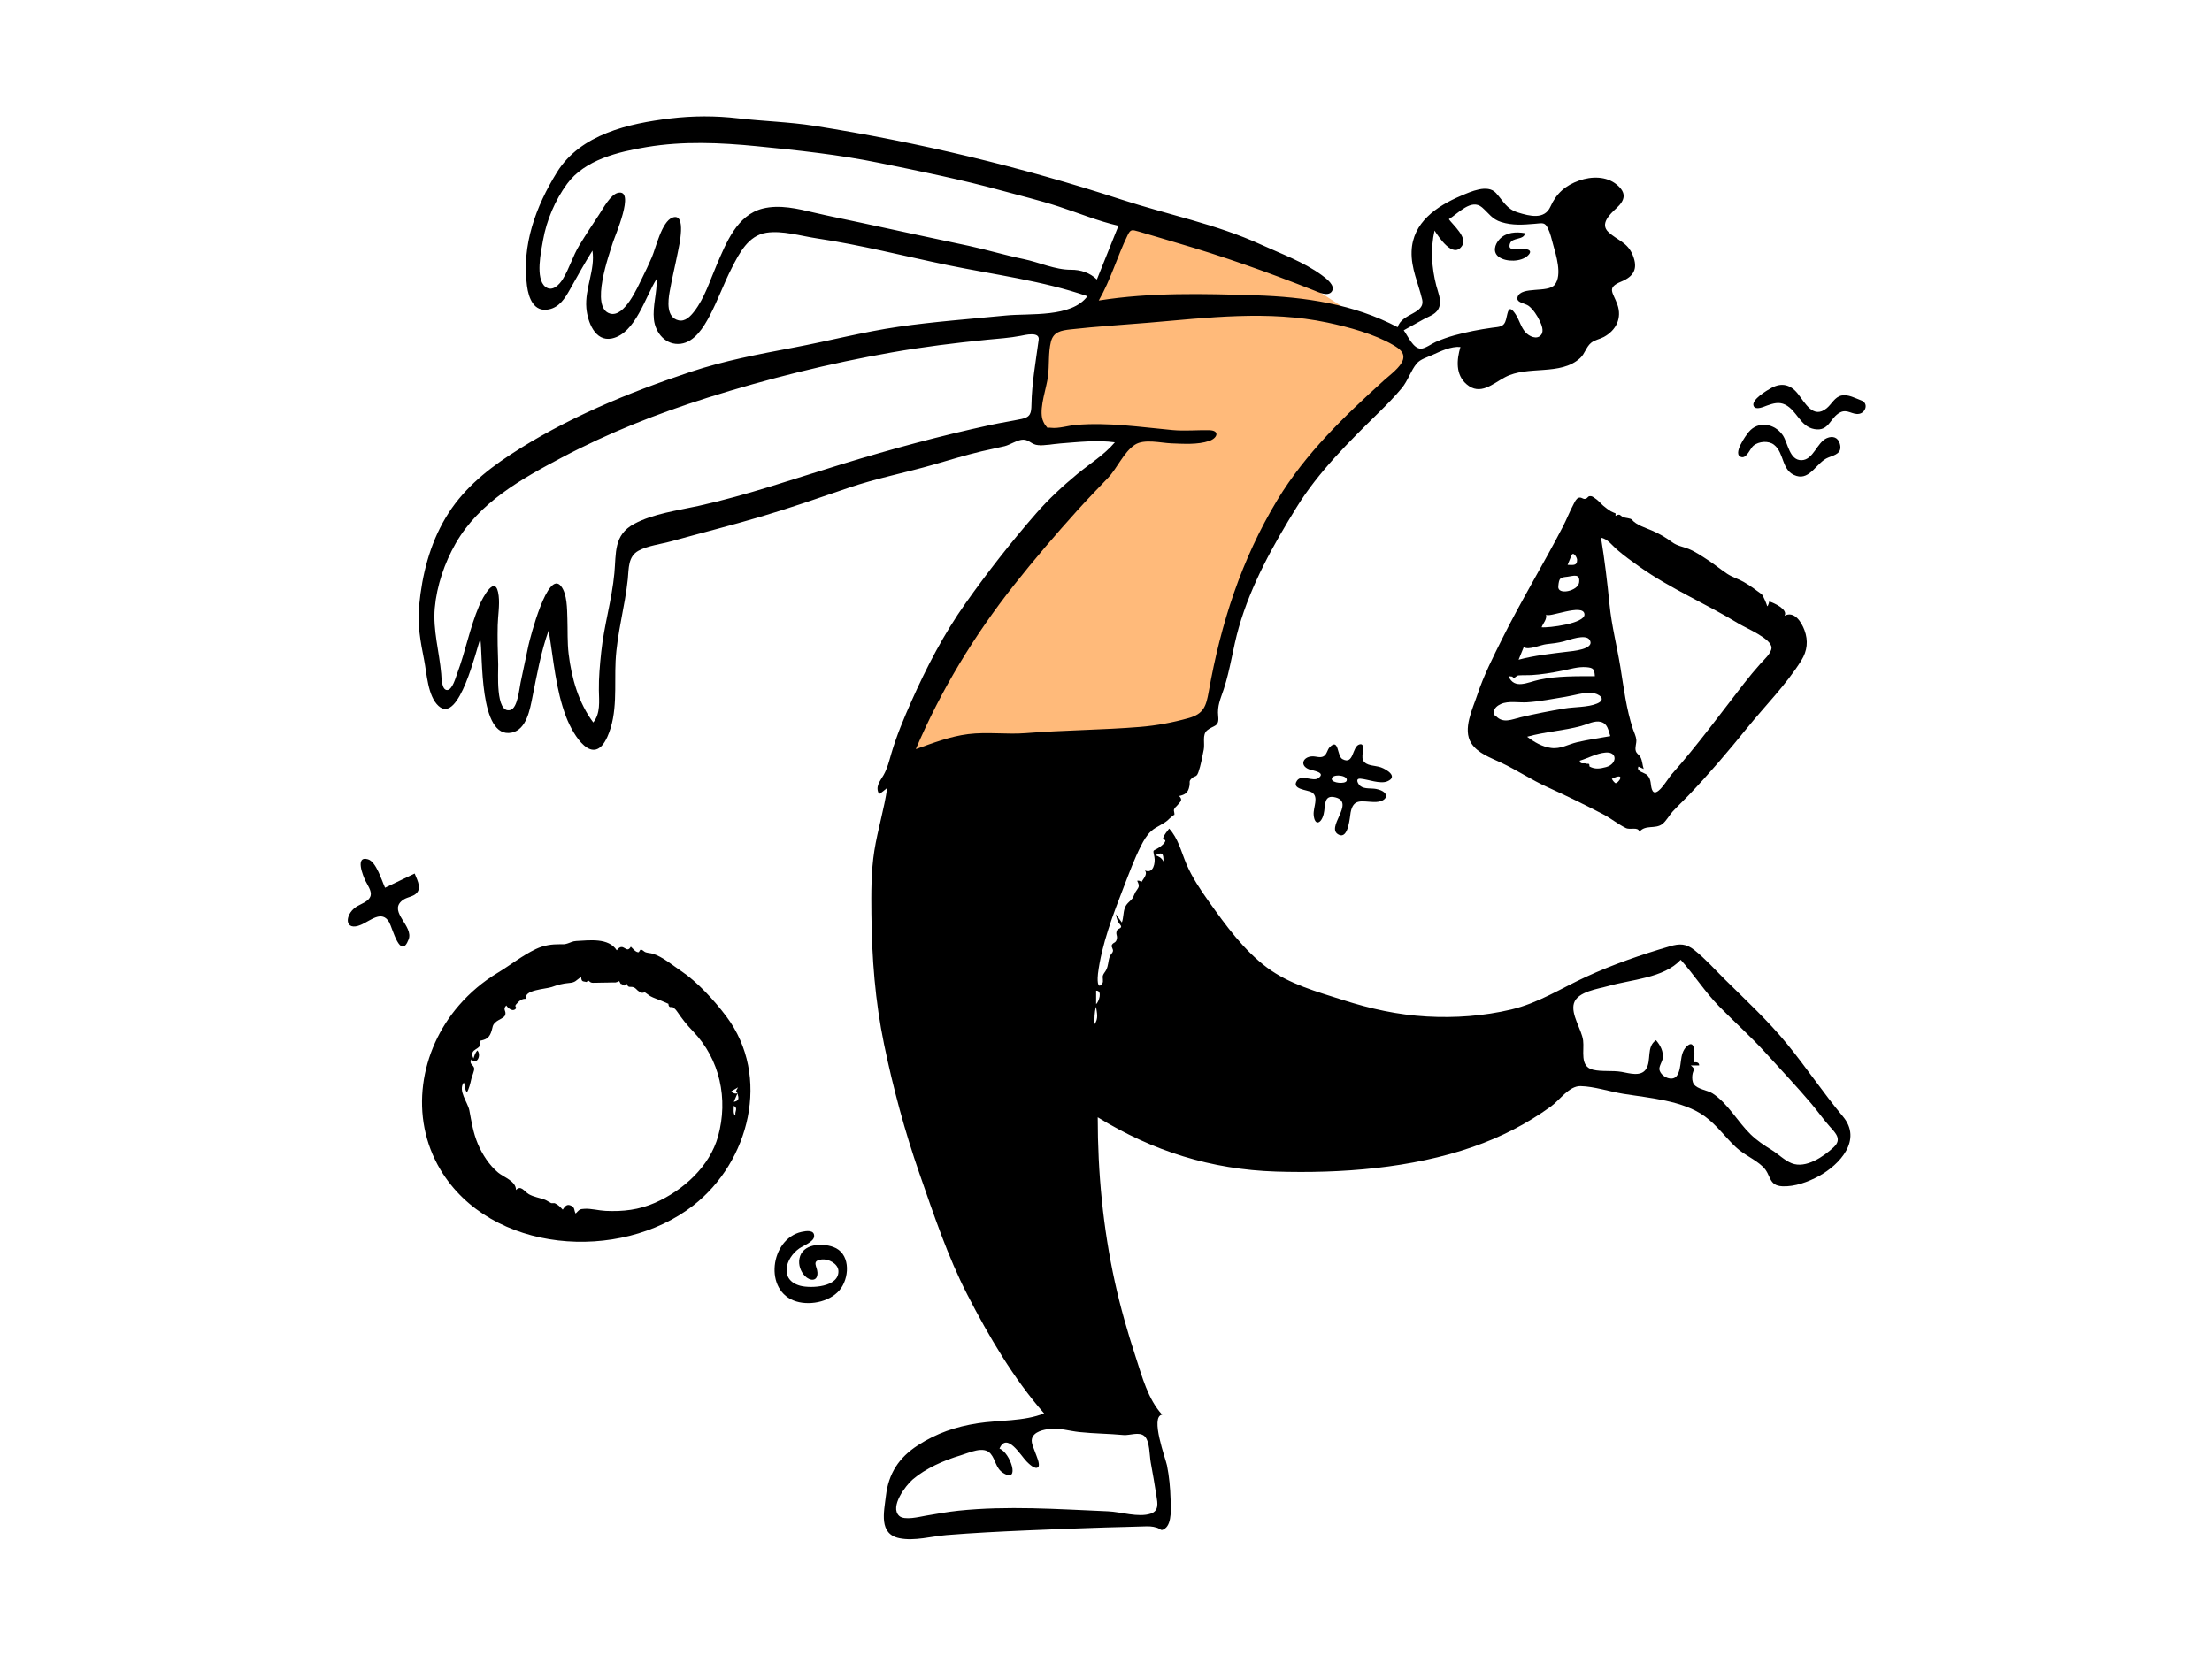 <svg width="465" height="348" viewBox="0 0 465 348" fill="none" xmlns="http://www.w3.org/2000/svg">
<path fill-rule="evenodd" clip-rule="evenodd" d="M238.548 42.937C237.142 46.649 235.738 50.361 234.332 54.072C233.431 56.451 232.531 58.829 231.631 61.207C231.311 62.05 231.134 62.915 230.516 63.501C229.06 64.879 226.447 65.757 224.698 66.726C223.526 67.376 222.353 68.026 221.181 68.675C220.577 69.011 219.237 69.432 218.813 69.988C218.347 70.601 218.567 71.727 218.567 72.575V79.895V93.687C224.622 92.932 230.677 92.177 236.731 91.421C228.665 100.709 220.599 109.996 212.532 119.284C210.544 121.573 208.13 123.776 206.649 126.439C203.497 132.108 200.415 137.817 197.299 143.505C194.398 148.8 191.497 154.095 188.597 159.39L214.693 158.282C221.45 157.995 228.391 158.426 234.901 156.516C240.268 154.941 245.634 153.366 251 151.791C251.714 151.581 253.937 151.344 254.443 150.771C254.917 150.234 254.907 148.205 255.041 147.518C257.574 134.527 260.798 120.211 268.191 109.029C273.491 101.012 280.644 93.994 287.193 87.004C289.75 84.275 292.351 81.58 294.817 78.768C295.449 78.048 296.361 77.231 296.779 76.357C297.048 75.792 297.425 74.715 297.258 74.214C297.185 73.996 295.5 73.216 295.258 73.061C293.55 71.966 291.858 70.847 290.161 69.734C285.394 66.607 280.631 63.472 275.837 60.386C272.099 57.98 268.372 55.429 264.429 53.361C260.343 51.218 255.842 49.709 251.558 48.016C247.228 46.305 242.891 44.613 238.548 42.937Z" fill="#FFBA7A"/>
<path fill-rule="evenodd" clip-rule="evenodd" d="M385.492 241.217C383.413 243.172 379.627 245.796 376.634 244.603C375.131 244.004 373.848 242.688 372.478 241.84C370.87 240.843 369.358 239.846 367.994 238.517C365.274 235.866 363.214 231.992 360.001 229.916C358.921 229.218 356.813 229.069 356.064 227.954C355.728 227.455 355.697 226.697 355.758 226.119C355.893 224.875 356.566 224.948 355.441 224.034H357.189C357.222 223.361 356.549 223.305 356.046 223.392C356.28 222.324 356.518 218.145 354.567 220.039C352.876 221.68 353.722 224.404 352.524 226.182C351.607 227.544 349.174 226.441 348.846 224.943C348.698 224.27 349.441 223.22 349.53 222.56C349.724 221.097 349.069 219.832 348.119 218.724C346.032 220.111 347.215 222.981 346.026 224.804C344.95 226.453 342.555 225.683 340.917 225.393C338.953 225.045 336.733 225.397 334.854 224.935C332.018 224.236 333.077 220.913 332.796 218.768C332.495 216.47 330.168 213.281 330.867 210.963C331.618 208.474 336.009 207.936 338.108 207.332C342.905 205.951 349.747 205.686 353.313 201.82C356.149 204.977 358.43 208.591 361.405 211.63C364.618 214.912 368.05 217.942 371.135 221.356C374.346 224.909 377.66 228.394 380.754 232.051C382.104 233.646 383.289 235.364 384.685 236.921C385.927 238.305 387.235 239.578 385.492 241.217ZM242.921 179.831C244.395 179.049 244.582 179.539 244.582 181.15C244.157 180.377 243.737 180.17 242.921 179.831ZM230.424 211.145V208.306C231.845 208.268 230.971 210.697 230.424 211.145ZM230.076 215.373C230.076 214.116 230.042 212.919 230.405 211.696C230.596 213.028 230.96 214.182 230.076 215.373ZM236.186 301.749C237.491 301.871 239.502 300.974 240.6 301.996C241.727 303.045 241.637 306.101 241.904 307.52C242.345 309.864 242.736 312.215 243.108 314.571C243.352 316.115 243.653 317.683 241.904 318.274C239.318 319.147 235.624 317.901 232.928 317.788C227.605 317.564 222.283 317.254 216.955 317.146C211.79 317.042 206.614 317.124 201.473 317.66C199.151 317.902 196.88 318.33 194.581 318.717C193.369 318.921 190.123 319.775 189.029 318.756C186.97 316.838 190.393 312.358 191.865 311.093C194.597 308.746 198.483 307.053 201.909 306.033C203.74 305.488 206.793 303.958 208.235 305.669C209.342 306.982 209.297 308.734 210.883 309.729C214.557 312.034 212.408 305.423 210.112 304.609C211.653 301.009 214.592 306.092 215.811 307.313C216.244 307.748 217.655 309.181 218.267 308.46C218.726 307.921 217.81 305.989 217.64 305.463C217.382 304.665 216.73 303.45 216.917 302.585C217.257 301.018 219.459 300.591 220.779 300.46C222.824 300.258 224.831 300.905 226.854 301.121C229.955 301.453 233.081 301.458 236.186 301.749ZM215.646 154.161C211.608 154.482 207.544 153.866 203.515 154.37C199.703 154.848 196.111 156.244 192.518 157.527C197.86 145.025 204.771 133.644 213.195 122.982C217.39 117.672 221.902 112.398 226.435 107.373C228.545 105.035 230.726 102.774 232.904 100.502C234.847 98.474 236.238 95.032 238.57 93.518C240.56 92.225 244.037 93.147 246.242 93.227C248.735 93.318 251.768 93.544 254.199 92.716C255.961 92.116 256.445 90.515 254.24 90.462C251.639 90.399 249.081 90.67 246.447 90.426C239.62 89.797 233.04 88.763 226.158 89.349C224.581 89.484 222.506 90.154 220.959 89.953C219.846 89.807 220.578 90.365 219.804 89.474C219.508 89.134 219.151 88.333 219.064 87.88C218.571 85.337 219.97 81.704 220.305 79.144C220.615 76.776 220.34 74.172 220.92 71.865C221.447 69.766 223.056 69.486 225.037 69.261C230.455 68.647 235.985 68.321 241.429 67.858C253.851 66.802 266.668 65.21 279.006 67.819C283.461 68.761 288.894 70.218 292.874 72.55C294.118 73.279 295.374 74.138 294.921 75.649C294.452 77.217 292.149 78.874 291.009 79.907C282.581 87.541 274.442 95.328 268.521 105.124C260.972 117.615 256.639 131.106 254.097 145.419C253.55 148.499 253.042 150.111 249.867 150.997C246.459 151.949 243.169 152.568 239.635 152.857C231.645 153.512 223.631 153.525 215.646 154.161ZM218.352 71.439C217.74 75.986 216.911 80.523 216.829 85.106C216.798 86.837 216.634 87.704 214.789 88.09C212.615 88.545 210.404 88.884 208.219 89.356C197.675 91.636 187.331 94.437 177.015 97.588C166.99 100.653 157.13 104.099 146.879 106.369C142.47 107.346 137.311 108.004 133.295 110.165C128.974 112.492 129.543 116.306 129.155 120.495C128.637 126.092 126.973 131.511 126.389 137.106C126.109 139.779 125.854 142.469 125.896 145.159C125.932 147.452 126.261 149.988 124.717 151.918C121.617 147.783 120.148 142.583 119.538 137.516C119.241 135.053 119.358 132.57 119.273 130.095C119.205 128.103 119.249 124.934 117.949 123.27C115.121 119.654 111.445 134.145 111.095 135.692C110.507 138.297 110.022 140.923 109.436 143.528C109.176 144.683 108.843 148.88 107.293 149.298C104.08 150.166 104.785 141.157 104.734 139.785C104.633 137.017 104.564 134.245 104.628 131.474C104.676 129.474 105.063 127.304 104.833 125.303C104.268 120.389 101.499 125.566 100.721 127.395C98.754 132.012 97.865 136.953 96.101 141.644C95.808 142.424 95.118 145.051 94.026 145.1C92.811 145.154 92.82 142.441 92.751 141.649C92.348 137.054 90.986 132.492 91.397 127.85C91.812 123.163 93.459 118.345 95.788 114.268C100.715 105.649 109.61 100.7 118.131 96.192C127.883 91.033 138.177 86.958 148.692 83.638C161.338 79.645 174.323 76.414 187.385 74.115C194.031 72.945 200.779 72.109 207.493 71.438C209.853 71.203 212.213 71.065 214.542 70.617C215.422 70.447 218.593 69.642 218.352 71.439ZM225.145 56.724C221.813 56.75 218.409 55.138 215.164 54.472C211.299 53.678 207.525 52.529 203.668 51.701C196.114 50.078 188.555 48.496 181.008 46.837C177.732 46.117 174.44 45.49 171.176 44.717C167.685 43.89 163.912 42.967 160.339 43.858C154.922 45.21 152.633 51.123 150.644 55.738C149.239 58.998 148.139 62.632 145.948 65.468C145.167 66.48 144.059 67.686 142.644 67.358C140.016 66.75 140.433 63.28 140.768 61.362C141.253 58.578 141.94 55.828 142.49 53.057C142.712 51.938 144.429 44.619 141.363 45.752C139.088 46.593 137.885 52.129 137.024 54.107C136.384 55.576 135.706 57.036 134.988 58.469C134.03 60.381 131.296 66.769 128.27 65.945C123.939 64.766 128.093 53.404 128.831 51.009C129.236 49.695 133.639 39.725 129.923 40.54C128.34 40.888 126.799 43.821 125.992 45.037C124.561 47.193 123.134 49.365 121.788 51.574C120.402 53.847 119.695 56.433 118.321 58.672C117.598 59.851 116.122 61.422 114.682 60.33C112.436 58.631 113.767 52.718 114.16 50.483C114.892 46.326 116.709 42.065 119.203 38.667C122.95 33.561 130.02 31.911 135.965 30.919C143.638 29.639 151.419 29.989 159.125 30.747C167.792 31.599 176.326 32.512 184.869 34.255C193.478 36.011 202.092 37.753 210.569 40.076C214.562 41.17 218.612 42.14 222.549 43.425C226.734 44.79 230.818 46.489 235.12 47.473C233.607 51.241 232.093 55.008 230.58 58.777C229.132 57.347 227.155 56.707 225.145 56.724ZM299.31 67.106C300.637 66.382 302.103 66.04 302.587 64.44C303.015 63.026 302.283 61.423 301.934 60.066C300.956 56.265 300.698 52.328 301.564 48.482C302.391 49.742 305.488 54.589 307.372 51.655C308.508 49.885 305.463 47.339 304.575 46.094C306.525 44.894 309.31 41.671 311.557 43.615C313.009 44.871 313.624 46.081 315.58 46.692C317.956 47.434 320.192 47.264 322.618 47.059C324.316 46.916 324.726 46.69 325.389 47.995C325.91 49.02 326.179 50.29 326.483 51.392C327.083 53.563 328.471 57.843 326.827 59.877C325.387 61.659 319.799 60.131 319.023 62.432C318.6 63.687 320.62 63.731 321.392 64.352C322.347 65.121 323.138 66.344 323.658 67.436C324.042 68.244 324.627 69.579 323.972 70.405C323.068 71.548 321.391 70.681 320.662 69.85C319.694 68.747 319.379 67.239 318.572 66.037C317.089 63.832 317 65.586 316.597 67.169C316.178 68.814 315.186 68.701 313.667 68.912C311.002 69.283 308.308 69.806 305.714 70.519C304.385 70.885 303.096 71.35 301.829 71.894C301.013 72.243 299.599 73.303 298.713 73.313C297.073 73.332 295.935 70.594 295.088 69.451C296.495 68.668 297.897 67.877 299.31 67.106ZM387.419 234.773C383.321 229.864 379.772 224.532 375.729 219.581C371.742 214.697 367.129 210.428 362.653 206.005C360.541 203.917 358.518 201.627 356.187 199.777C354.447 198.397 353.109 198.376 351.017 198.987C345.073 200.724 339.02 202.815 333.395 205.408C328.157 207.822 323.386 210.922 317.705 212.268C311.906 213.642 305.877 214.084 299.934 213.743C293.838 213.394 288.089 212.128 282.292 210.268C276.802 208.506 271.078 206.968 266.382 203.476C261.46 199.816 257.657 194.551 254.133 189.599C252.349 187.092 250.578 184.46 249.376 181.619C248.333 179.153 247.651 176.243 245.779 174.234C245.32 174.883 244.749 175.44 244.515 176.203C244.409 176.549 245.035 176.538 244.971 176.814C244.85 177.333 244.157 177.862 243.755 178.144C242.31 179.159 242.301 178.351 242.68 180.249C242.901 181.356 242.483 183.852 240.675 183.037C241.341 183.832 240.283 184.835 239.938 185.491C239.7 185.218 239.404 185.124 239.051 185.206C239.712 186.52 239.322 186.555 238.681 187.598C238.564 187.789 238.149 188.787 238.209 188.703C237.554 189.634 236.797 189.868 236.416 191.027C236.102 191.979 236.182 193.026 235.832 193.976C235.41 193.393 234.987 192.81 234.564 192.227C234.65 192.686 234.823 193.365 235.024 193.781C235.15 194.041 235.691 194.648 235.684 194.79C235.654 195.32 234.991 195.193 234.803 195.65C234.448 196.508 234.961 196.634 234.767 197.471C234.546 198.431 233.951 198.047 233.668 198.866C233.614 199.021 234.032 199.633 233.966 199.968C233.873 200.442 233.442 200.708 233.29 201.129C232.903 202.201 233.044 202.986 232.507 204.014C232.299 204.413 231.996 204.678 231.849 205.131C231.721 205.53 231.997 206.379 231.749 206.736C230.551 208.457 230.72 205.492 230.811 204.757C231.573 198.582 234.019 192.209 236.258 186.438C237.371 183.57 238.454 180.613 239.848 177.867C240.409 176.761 241.057 175.619 241.985 174.773C243.158 173.703 244.823 173.275 245.886 172.08C245.718 172.268 247.038 171.022 246.827 171.432C247.016 171.065 246.686 170.57 246.803 170.215C246.949 169.775 247.225 169.683 247.531 169.298C248.083 168.606 248.738 168.262 247.872 167.381C249.158 167.097 249.773 166.681 250.03 165.307C250.217 164.301 249.839 164.367 250.5 163.697C251.163 163.023 251.499 163.549 251.918 162.383C252.418 160.988 252.75 159.091 253.049 157.631C253.311 156.356 252.676 154.482 253.753 153.582C255.116 152.442 256.337 152.925 256.092 150.633C255.854 148.398 256.549 147.045 257.249 144.931C258.644 140.71 259.184 136.253 260.407 131.982C263.019 122.867 267.632 114.649 272.592 106.625C277.176 99.211 283.584 92.895 289.772 86.811C291.467 85.145 293.142 83.455 294.664 81.629C295.974 80.056 296.573 77.914 297.832 76.421C298.597 75.515 300.022 75.127 301.09 74.646C302.872 73.844 304.996 72.798 307.007 72.96C306.208 75.648 305.947 78.79 308.306 80.806C311.167 83.251 313.76 80.71 316.383 79.316C321.164 76.775 328.001 79.108 332.17 75.298C333.163 74.391 333.44 72.942 334.472 72.094C335.229 71.473 336.307 71.315 337.16 70.852C339.75 69.445 341.008 66.87 339.999 64.025C339.077 61.424 337.645 60.522 340.833 59.203C343.422 58.134 344.406 56.523 343.234 53.654C342.117 50.919 340.071 50.604 338.135 48.814C336.259 47.081 338.414 45.063 339.819 43.761C341.63 42.083 341.977 40.57 339.876 38.824C337.677 36.996 334.536 37.06 331.972 37.964C329.072 38.986 327.162 40.684 325.935 43.437C324.685 46.239 321.588 45.457 319.079 44.676C316.68 43.93 316.056 42.318 314.481 40.583C312.729 38.653 309.158 40.304 307.092 41.185C302.002 43.356 296.945 46.781 296.742 52.849C296.622 56.467 298.156 59.543 298.953 62.939C299.682 66.045 294.682 65.8 293.816 68.804C284.579 63.925 274.293 62.432 263.967 62.1C252.993 61.746 241.861 61.463 230.98 63.191C233.506 58.8 234.839 53.985 237.037 49.474C237.669 48.175 237.942 48.286 239.338 48.679C242.019 49.432 244.681 50.276 247.357 51.052C257.133 53.887 266.716 57.304 276.169 61.046C277.088 61.41 279.139 62.42 279.944 61.321C280.873 60.055 278.724 58.493 277.854 57.856C274.047 55.07 269.331 53.379 265.068 51.424C255.748 47.152 245.429 45.124 235.704 41.95C214.712 35.099 192.994 29.895 171.178 26.458C165.854 25.619 160.473 25.497 155.126 24.874C150.39 24.322 145.645 24.335 140.909 24.905C132.162 25.957 122.022 28.228 117.082 36.218C112.622 43.432 109.645 51.542 110.783 60.099C111.125 62.669 112.216 65.713 115.394 65.05C117.598 64.591 118.769 62.721 119.793 60.897C121.339 58.141 122.867 55.385 124.543 52.703C125.165 56.725 122.906 60.679 123.261 64.776C123.502 67.556 125.042 71.948 128.659 71.161C133.616 70.082 135.656 62.354 138.04 58.647C138.161 61.503 137.158 64.317 137.465 67.179C137.767 70.006 139.981 72.675 143.09 72.287C146.023 71.922 147.929 68.787 149.174 66.427C150.908 63.142 152.153 59.62 153.846 56.314C155.432 53.215 157.312 49.525 161.1 48.942C164.481 48.422 168.355 49.626 171.695 50.123C180.958 51.5 190.035 53.846 199.196 55.741C209.02 57.772 219.076 59.006 228.596 62.284C225.249 66.83 216.488 65.848 211.501 66.336C203.965 67.074 196.332 67.629 188.838 68.717C181.437 69.792 174.191 71.7 166.848 73.085C159.543 74.463 152.251 75.844 145.183 78.193C132.06 82.557 118.718 88.078 107.156 95.691C101.776 99.234 96.997 103.283 93.674 108.874C90.33 114.501 88.723 120.863 88.11 127.335C87.728 131.365 88.376 134.853 89.159 138.775C89.725 141.615 89.909 146.369 92.191 148.449C96.546 152.418 100.162 136.319 100.966 134.375C101.545 137.561 100.598 155.512 107.586 154.052C110.705 153.401 111.413 149.129 111.93 146.556C112.874 141.866 113.719 137.082 115.333 132.564C116.368 138.651 116.8 144.992 119.032 150.805C120.514 154.666 124.743 161.516 127.691 154.907C129.903 149.95 129.144 144.261 129.409 138.998C129.703 133.167 131.381 127.541 131.975 121.767C132.205 119.53 131.997 117.009 134.249 115.788C136.184 114.74 139.012 114.399 141.123 113.814C147.378 112.081 153.673 110.489 159.898 108.65C166.125 106.811 172.266 104.661 178.411 102.564C184.287 100.558 190.287 99.417 196.235 97.7C199.617 96.723 202.958 95.701 206.387 94.885C207.982 94.506 209.598 94.21 211.19 93.818C212.37 93.527 213.925 92.429 215.138 92.448C216.387 92.469 216.856 93.524 218.288 93.606C219.83 93.695 221.397 93.356 222.931 93.239C226.666 92.953 230.636 92.49 234.362 93.007C232.122 95.658 229.098 97.49 226.447 99.686C223.389 102.219 220.43 104.953 217.819 107.944C212.564 113.961 207.597 120.322 202.983 126.841C198.432 133.272 194.767 140.31 191.581 147.5C189.994 151.083 188.452 154.744 187.356 158.51C186.905 160.057 186.537 161.61 185.724 163.017C184.978 164.307 183.927 165.42 184.809 166.978C185.416 166.599 185.961 166.127 186.51 165.672C185.876 170.131 184.507 174.445 183.803 178.89C183.109 183.27 183.137 187.775 183.182 192.198C183.277 201.462 183.967 210.516 185.85 219.602C187.754 228.79 190.201 237.909 193.286 246.772C196.256 255.306 199.236 264.256 203.382 272.3C207.809 280.891 213.077 289.923 219.485 297.196C215.299 298.907 209.971 298.587 205.538 299.276C200.905 299.996 196.896 301.356 192.948 303.914C188.952 306.504 186.784 309.837 186.231 314.557C185.839 317.917 184.673 322.569 189.091 323.452C192.268 324.087 195.82 323.044 199.004 322.786C204.573 322.336 210.15 322.054 215.732 321.812C221.298 321.569 226.867 321.356 232.435 321.184C235.055 321.102 237.675 321.062 240.294 320.968C241.467 320.926 242.179 320.908 243.231 321.247C244.063 321.514 244.002 322.07 244.928 321.383C246.422 320.274 246.115 316.778 246.073 315.241C246.009 312.869 245.784 310.47 245.32 308.143C245.045 306.76 241.705 297.845 244.302 297.47C241.285 294.161 240.08 289.437 238.724 285.29C237.026 280.094 235.535 274.913 234.365 269.569C231.865 258.155 230.76 246.615 230.76 234.936C242.348 242.063 254.608 245.924 268.257 246.354C281.826 246.783 296.734 245.671 309.619 241.166C315.586 239.08 320.931 236.34 326.047 232.65C327.88 231.327 329.845 228.331 332.251 228.382C335.124 228.444 338.34 229.529 341.192 229.993C346.647 230.88 353.766 231.38 358.384 234.747C360.893 236.576 362.691 239.136 364.929 241.243C366.632 242.846 368.884 243.716 370.574 245.32C372.398 247.049 371.674 249.309 374.698 249.449C377.282 249.568 380.116 248.53 382.346 247.312C386.793 244.882 391.529 239.695 387.419 234.773Z" fill="black"/>
<path fill-rule="evenodd" clip-rule="evenodd" d="M344.671 119.186C351.18 123.799 358.645 126.95 365.447 131.105C367.149 132.145 372.453 134.304 372.402 136.233C372.372 137.361 370.778 138.775 370.08 139.557C368.885 140.896 367.76 142.249 366.656 143.665C361.606 150.152 356.849 156.699 351.376 162.86C350.552 163.787 348.069 168.212 347.267 166.014C346.904 165.018 347.203 163.898 346.257 162.969C345.769 162.49 343.886 162.227 344.435 161.2C344.8 161.364 345.166 161.529 345.532 161.692C345.248 160.872 345.269 159.974 344.843 159.198C344.578 158.717 344.061 158.489 343.882 157.946C343.634 157.197 344.054 156.326 343.984 155.554C343.914 154.783 343.514 154.055 343.275 153.328C341.859 149.02 341.351 144.677 340.626 140.232C339.908 135.833 338.791 131.572 338.352 127.125C337.888 122.427 337.32 117.739 336.563 113.079C337.915 113.269 338.955 114.736 339.912 115.565C341.416 116.868 343.049 118.036 344.671 119.186ZM339.569 164.665C339.259 164.421 339.016 164.122 338.84 163.768C342.03 162.191 340.105 164.881 339.569 164.665ZM337.629 161.301C336.239 161.684 335.24 161.761 334.168 161.19C334.066 161.136 334.183 160.719 334 160.634C333.839 160.559 333.595 160.651 333.457 160.581C332.991 160.344 332.173 160.864 332.094 159.957C333.868 159.415 335.613 158.415 337.487 158.246C340.091 158.012 339.971 160.657 337.629 161.301ZM331.537 156.072C329.64 156.515 328.077 157.549 326.061 157.279C324.169 157.026 322.524 156.047 321.032 154.919C324.766 153.864 328.682 153.674 332.412 152.653C333.627 152.321 335.223 151.445 336.533 151.798C337.987 152.19 338.079 153.55 338.515 154.787C336.187 155.205 333.842 155.535 331.537 156.072ZM319.671 150.823C317.848 151.258 315.985 152.208 314.461 150.568C314.215 150.304 314 150.568 314.029 149.753C314.059 148.893 314.841 148.339 315.514 148.037C317.095 147.325 319.311 147.785 320.99 147.68C323.669 147.514 326.396 146.959 329.045 146.531C330.88 146.235 332.775 145.578 334.65 145.708C336.098 145.808 337.844 147.039 335.734 147.937C333.813 148.755 330.932 148.63 328.85 148.984C325.774 149.508 322.707 150.099 319.671 150.823ZM317.89 142.267C318.008 142.387 318.126 142.507 318.245 142.627C318.225 142.622 318.943 142.042 319.134 142.025C320.058 141.945 320.987 142.008 321.913 141.956C324.045 141.836 326.194 141.465 328.289 141.057C329.995 140.725 331.733 140.151 333.489 140.295C335.009 140.419 335.169 140.73 335.268 142.194C331.388 142.194 327.39 142.113 323.576 142.932C321.093 143.466 318.357 145.054 317.113 142.19C317.372 142.216 317.631 142.241 317.89 142.267ZM320.317 136.068C321.279 136.8 323.902 135.583 325.056 135.462C326.308 135.33 327.486 135.192 328.7 134.881C329.776 134.605 333.337 133.224 334.163 134.544C335.428 136.567 330.304 136.938 329.491 137.038C326.084 137.458 322.549 137.83 319.234 138.722C319.595 137.838 319.956 136.953 320.317 136.068ZM324.99 129.199C325.239 130.134 332.944 126.689 333.085 129.193C333.193 131.114 325.461 132.071 324.071 131.902C324.397 131.018 325.263 130.226 324.99 129.199ZM327.577 123.324C327.741 121.438 327.995 121.449 329.51 121.271C330.666 121.136 332.254 120.46 331.953 122.515C331.696 124.275 327.412 125.226 327.577 123.324ZM330.331 116.836C330.696 115.824 331.517 117.187 331.534 117.701C331.58 119.071 330.539 118.775 329.537 118.775C329.816 118.135 330.081 117.488 330.331 116.836ZM343.013 109.238C342.809 108.992 341.662 108.898 341.335 108.779C340.532 108.486 340.646 107.86 339.619 108.477C339.568 108.425 339.665 107.961 339.61 107.94C339.581 107.929 338.862 107.658 338.628 107.509C338.063 107.148 337.555 106.795 337.036 106.342C336.485 105.862 335.933 105.164 335.303 104.781C335.037 104.62 334.82 104.391 334.5 104.341C333.669 104.214 333.907 104.791 333.181 104.905C332.734 104.976 332.408 104.455 331.823 104.68C331.318 104.874 331.025 105.581 330.799 106.002C329.981 107.534 329.349 109.183 328.548 110.731C324.449 118.649 319.79 126.266 315.82 134.257C313.908 138.107 311.913 141.983 310.567 146.075C309.596 149.025 307.405 153.336 309.29 156.284C310.661 158.428 313.406 159.354 315.596 160.39C318.892 161.948 321.93 163.986 325.261 165.497C329.234 167.299 333.092 169.184 336.965 171.196C338.616 172.055 340.107 173.291 341.753 174.104C342.76 174.601 344.314 173.752 344.642 174.892C345.904 173.367 347.947 174.384 349.407 173.31C350.265 172.678 350.893 171.434 351.609 170.656C352.684 169.489 353.85 168.407 354.946 167.261C359.297 162.71 363.314 157.969 367.272 153.08C371.053 148.412 375.47 144.001 378.664 138.891C379.932 136.862 380.162 134.735 379.325 132.494C378.714 130.859 377.242 128.39 375.139 129.473C375.936 128.151 372.86 126.74 371.927 126.482C371.913 126.478 371.729 127.493 371.469 127.468C371.561 127.477 370.687 125.219 370.303 124.93C369.162 124.068 367.774 123.063 366.53 122.354C365.388 121.704 364.183 121.382 363.078 120.654C361.737 119.772 360.506 118.726 359.161 117.85C357.862 117.005 356.414 116.005 354.978 115.424C353.733 114.92 352.615 114.821 351.494 113.994C350.108 112.972 348.9 112.278 347.301 111.573C345.918 110.964 344.002 110.431 343.013 109.238Z" fill="black"/>
<path fill-rule="evenodd" clip-rule="evenodd" d="M154.263 231.692C154.517 231.096 154.77 230.5 155.025 229.905C155.339 230.943 155.427 231.46 154.263 231.692ZM154.601 234.444C154.05 234.543 154.267 232.818 154.267 232.518C155.218 233.055 154.431 233.7 154.601 234.444ZM153.742 229.47C154.212 229.193 154.681 228.917 155.151 228.64C154.497 229.849 154.753 229.094 155.023 229.901C154.53 230.043 154.05 229.878 153.742 229.47ZM150.959 238.919C149.199 245.291 143.609 250.317 137.704 252.92C134.311 254.415 130.975 254.79 127.311 254.623C125.898 254.558 124.235 254.1 122.875 254.185C121.828 254.251 121.875 254.297 121.008 255.181C120.624 254.476 120.902 253.981 120.132 253.571C119.172 253.059 118.773 253.655 118.297 254.364C117.673 253.719 117.418 253.383 116.61 253C116.636 253.012 115.837 252.982 115.87 252.992C115.725 252.947 114.857 252.39 114.584 252.288C113.468 251.87 112.178 251.699 111.148 251.099C110.247 250.576 109.505 249.106 108.474 250.236C108.473 248.349 105.926 247.566 104.732 246.578C102.867 245.034 101.384 242.747 100.454 240.536C99.462 238.177 99.131 235.916 98.667 233.485C98.343 231.787 96.219 229.332 97.494 227.618C97.798 228.337 97.656 229.073 98.16 229.724C98.614 228.851 98.864 227.874 99.069 226.919C99.17 226.451 99.754 225.077 99.688 224.669C99.553 223.834 98.517 223.789 99.091 222.766C100.282 224.059 101.243 221.788 100.343 220.884C99.899 221.383 99.736 221.951 99.531 222.57C98.361 220.212 101.601 220.971 100.892 218.843C102.074 218.616 102.754 218.318 103.204 217.152C103.704 215.855 103.336 215.572 104.471 214.715C104.862 214.421 105.966 213.997 106.168 213.512C106.559 212.575 105.564 212.298 106.436 211.42C106.73 211.935 107.877 212.955 108.505 211.985C108.631 211.791 108.103 211.654 108.487 211.208C109.056 210.548 109.692 209.901 110.655 210.04C109.893 208.139 114.762 207.989 116.009 207.54C117.258 207.091 118.319 206.796 119.644 206.692C120.967 206.587 121.033 206.2 122.154 205.405C122.249 206.543 122.523 206.293 123.334 206.494C123.528 206.16 123.728 206.123 123.933 206.381C124.136 206.574 124.385 206.665 124.678 206.654C125.123 206.677 125.628 206.619 126.095 206.629C127.189 206.65 128.319 206.559 129.393 206.582C129.67 206.536 129.929 206.44 130.171 206.293C130.272 206.484 130.374 206.674 130.475 206.865C131.044 206.936 131.088 207.648 131.788 206.87C131.995 207.859 132.59 207.344 133.218 207.612C133.791 207.858 133.882 208.249 134.411 208.522C134.759 208.804 135.132 208.841 135.531 208.635C135.91 208.915 136.295 209.187 136.686 209.452C137.405 209.857 138.254 210.105 139.012 210.426C139.516 210.633 140.018 210.85 140.515 211.073C140.53 211.672 140.799 211.884 141.322 211.708C141.795 212.102 141.928 212.087 142.387 212.759C143.426 214.282 144.348 215.465 145.66 216.826C151.364 222.744 153.116 231.111 150.959 238.919ZM152.71 213.755C150.135 210.314 146.49 206.374 143.214 204.2C141.554 203.098 139.224 201.12 137.193 200.538C136.712 200.4 136.214 200.39 135.741 200.245C135.375 200.134 135.176 199.759 134.759 199.692C134.468 199.645 134.436 200.296 134.126 200.236C133.478 200.11 133.068 199.469 132.611 199.068C131.628 200.757 131.095 197.916 129.653 199.826C127.936 197.14 123.904 197.727 121.163 197.863C120.35 197.903 119.968 198.191 119.248 198.405C118.577 198.604 118.511 198.553 117.778 198.548C115.954 198.534 114.335 198.762 112.649 199.562C109.816 200.904 107.216 202.996 104.525 204.615C101.518 206.423 98.808 208.725 96.507 211.37C88.191 220.933 85.967 234.893 92.598 245.98C103.131 263.589 130.3 265.471 145.696 253.523C157.59 244.291 162.117 226.322 152.71 213.755Z" fill="black"/>
<path fill-rule="evenodd" clip-rule="evenodd" d="M283.077 164.202C282.782 164.906 280.021 164.669 279.961 163.839C279.871 162.6 283.591 162.979 283.077 164.202ZM286.01 163.742C287.574 163.869 290.144 164.929 291.652 164.289C293.953 163.311 291.536 161.81 290.302 161.361C289.046 160.905 287.175 161.147 286.53 159.837C286.044 158.851 287.244 156.1 285.755 156.542C284.192 157.006 284.646 160.948 282.194 159.619C281.024 158.985 281.501 155.124 279.542 157.097C279.006 157.636 278.959 158.627 278.249 159.03C277.524 159.441 276.615 159.012 275.85 159.048C273.824 159.143 273.179 161.034 275.231 161.784C275.991 162.061 278.854 162.4 277.12 163.639C276.027 164.419 273.599 162.782 272.66 164.14C271.37 166.006 274.826 166.048 275.754 166.607C277.327 167.552 276.028 169.76 276.153 171.332C276.345 173.735 277.744 173.233 278.252 171.2C278.683 169.475 278.149 166.991 280.755 167.677C284.999 168.793 278.395 174.17 281.504 175.546C283.486 176.423 283.766 171.681 283.92 170.864C284.49 167.851 286.187 168.554 288.757 168.646C291.759 168.754 292.484 166.538 289.305 165.903C288.29 165.7 286.895 165.956 286.014 165.312C285.492 164.931 284.776 163.642 286.01 163.742Z" fill="black"/>
<path fill-rule="evenodd" clip-rule="evenodd" d="M175.152 262.203C172.722 261.335 168.657 261.523 168.056 264.654C167.804 265.965 168.294 267.352 169.202 268.304C170.254 269.409 171.929 269.511 171.84 267.588C171.778 266.257 170.508 265.101 172.74 264.833C174.129 264.666 176.182 265.702 176.251 267.233C176.408 270.683 170.423 270.954 168.217 270.357C163.839 269.173 165.029 264.598 168.035 262.51C168.811 261.97 171.04 261.139 171.141 260.019C171.277 258.533 169.435 258.836 168.532 259.032C161.896 260.473 160.45 271.566 167.384 273.657C170.532 274.606 174.967 273.626 176.864 270.781C178.644 268.113 178.668 263.459 175.152 262.203Z" fill="black"/>
<path fill-rule="evenodd" clip-rule="evenodd" d="M87.168 183.679C85.094 184.675 83.019 185.672 80.945 186.668C80.26 185.204 79.101 181.204 77.362 180.694C74.547 179.867 76.34 184.227 76.825 185.223C77.225 186.042 78.15 187.311 77.926 188.287C77.624 189.602 75.765 190.068 74.792 190.746C72.384 192.425 72.403 195.952 75.89 194.458C77.864 193.612 80.308 191.266 81.82 193.929C82.519 195.158 84.173 202.024 85.901 197.534C86.971 194.754 81.824 191.866 84.361 189.514C85.178 188.757 86.135 188.693 86.951 188.258C88.921 187.208 87.81 185.266 87.168 183.679Z" fill="black"/>
<path fill-rule="evenodd" clip-rule="evenodd" d="M391.274 84.2C390.038 83.748 388.508 82.867 387.133 83.167C385.672 83.486 385.084 84.946 384.022 85.824C381.135 88.211 379.453 84.654 377.866 82.704C376.367 80.864 374.539 80.417 372.425 81.548C371.582 81.999 368.034 84.065 368.653 85.388C369.098 86.341 370.851 85.486 371.449 85.278C372.747 84.827 373.953 84.432 375.281 85.09C377.771 86.322 378.418 89.702 381.431 90.229C384.547 90.774 384.649 87.815 386.873 86.701C388.364 85.955 389.402 87.276 390.84 87.013C392.211 86.763 392.845 84.772 391.274 84.2Z" fill="black"/>
<path fill-rule="evenodd" clip-rule="evenodd" d="M366.117 96.125C367.219 96.363 367.938 94.231 368.628 93.689C369.772 92.793 371.756 92.612 372.921 93.515C375.197 95.276 374.413 99.08 377.653 100.071C380.548 100.958 381.913 97.152 384.35 96.204C385.767 95.653 387.323 95.293 386.77 93.316C386.388 91.949 385.263 91.597 384.04 92.123C381.937 93.024 381.223 96.698 378.731 96.763C376.152 96.832 375.872 93.122 374.765 91.506C373.077 89.043 369.607 88.448 367.636 90.803C367.04 91.514 364.018 95.671 366.117 96.125Z" fill="black"/>
<path fill-rule="evenodd" clip-rule="evenodd" d="M315.141 54.07C316.674 55.117 319.729 55.081 321.141 53.782C322.578 52.462 320.66 52.258 319.489 52.299C318.589 52.33 316.903 52.776 317.416 51.224C317.871 49.846 320.375 50.547 320.584 49.036C318.7 48.699 316.625 48.82 315.231 50.298C314.223 51.366 313.706 53.09 315.141 54.07Z" fill="black"/>
</svg>
